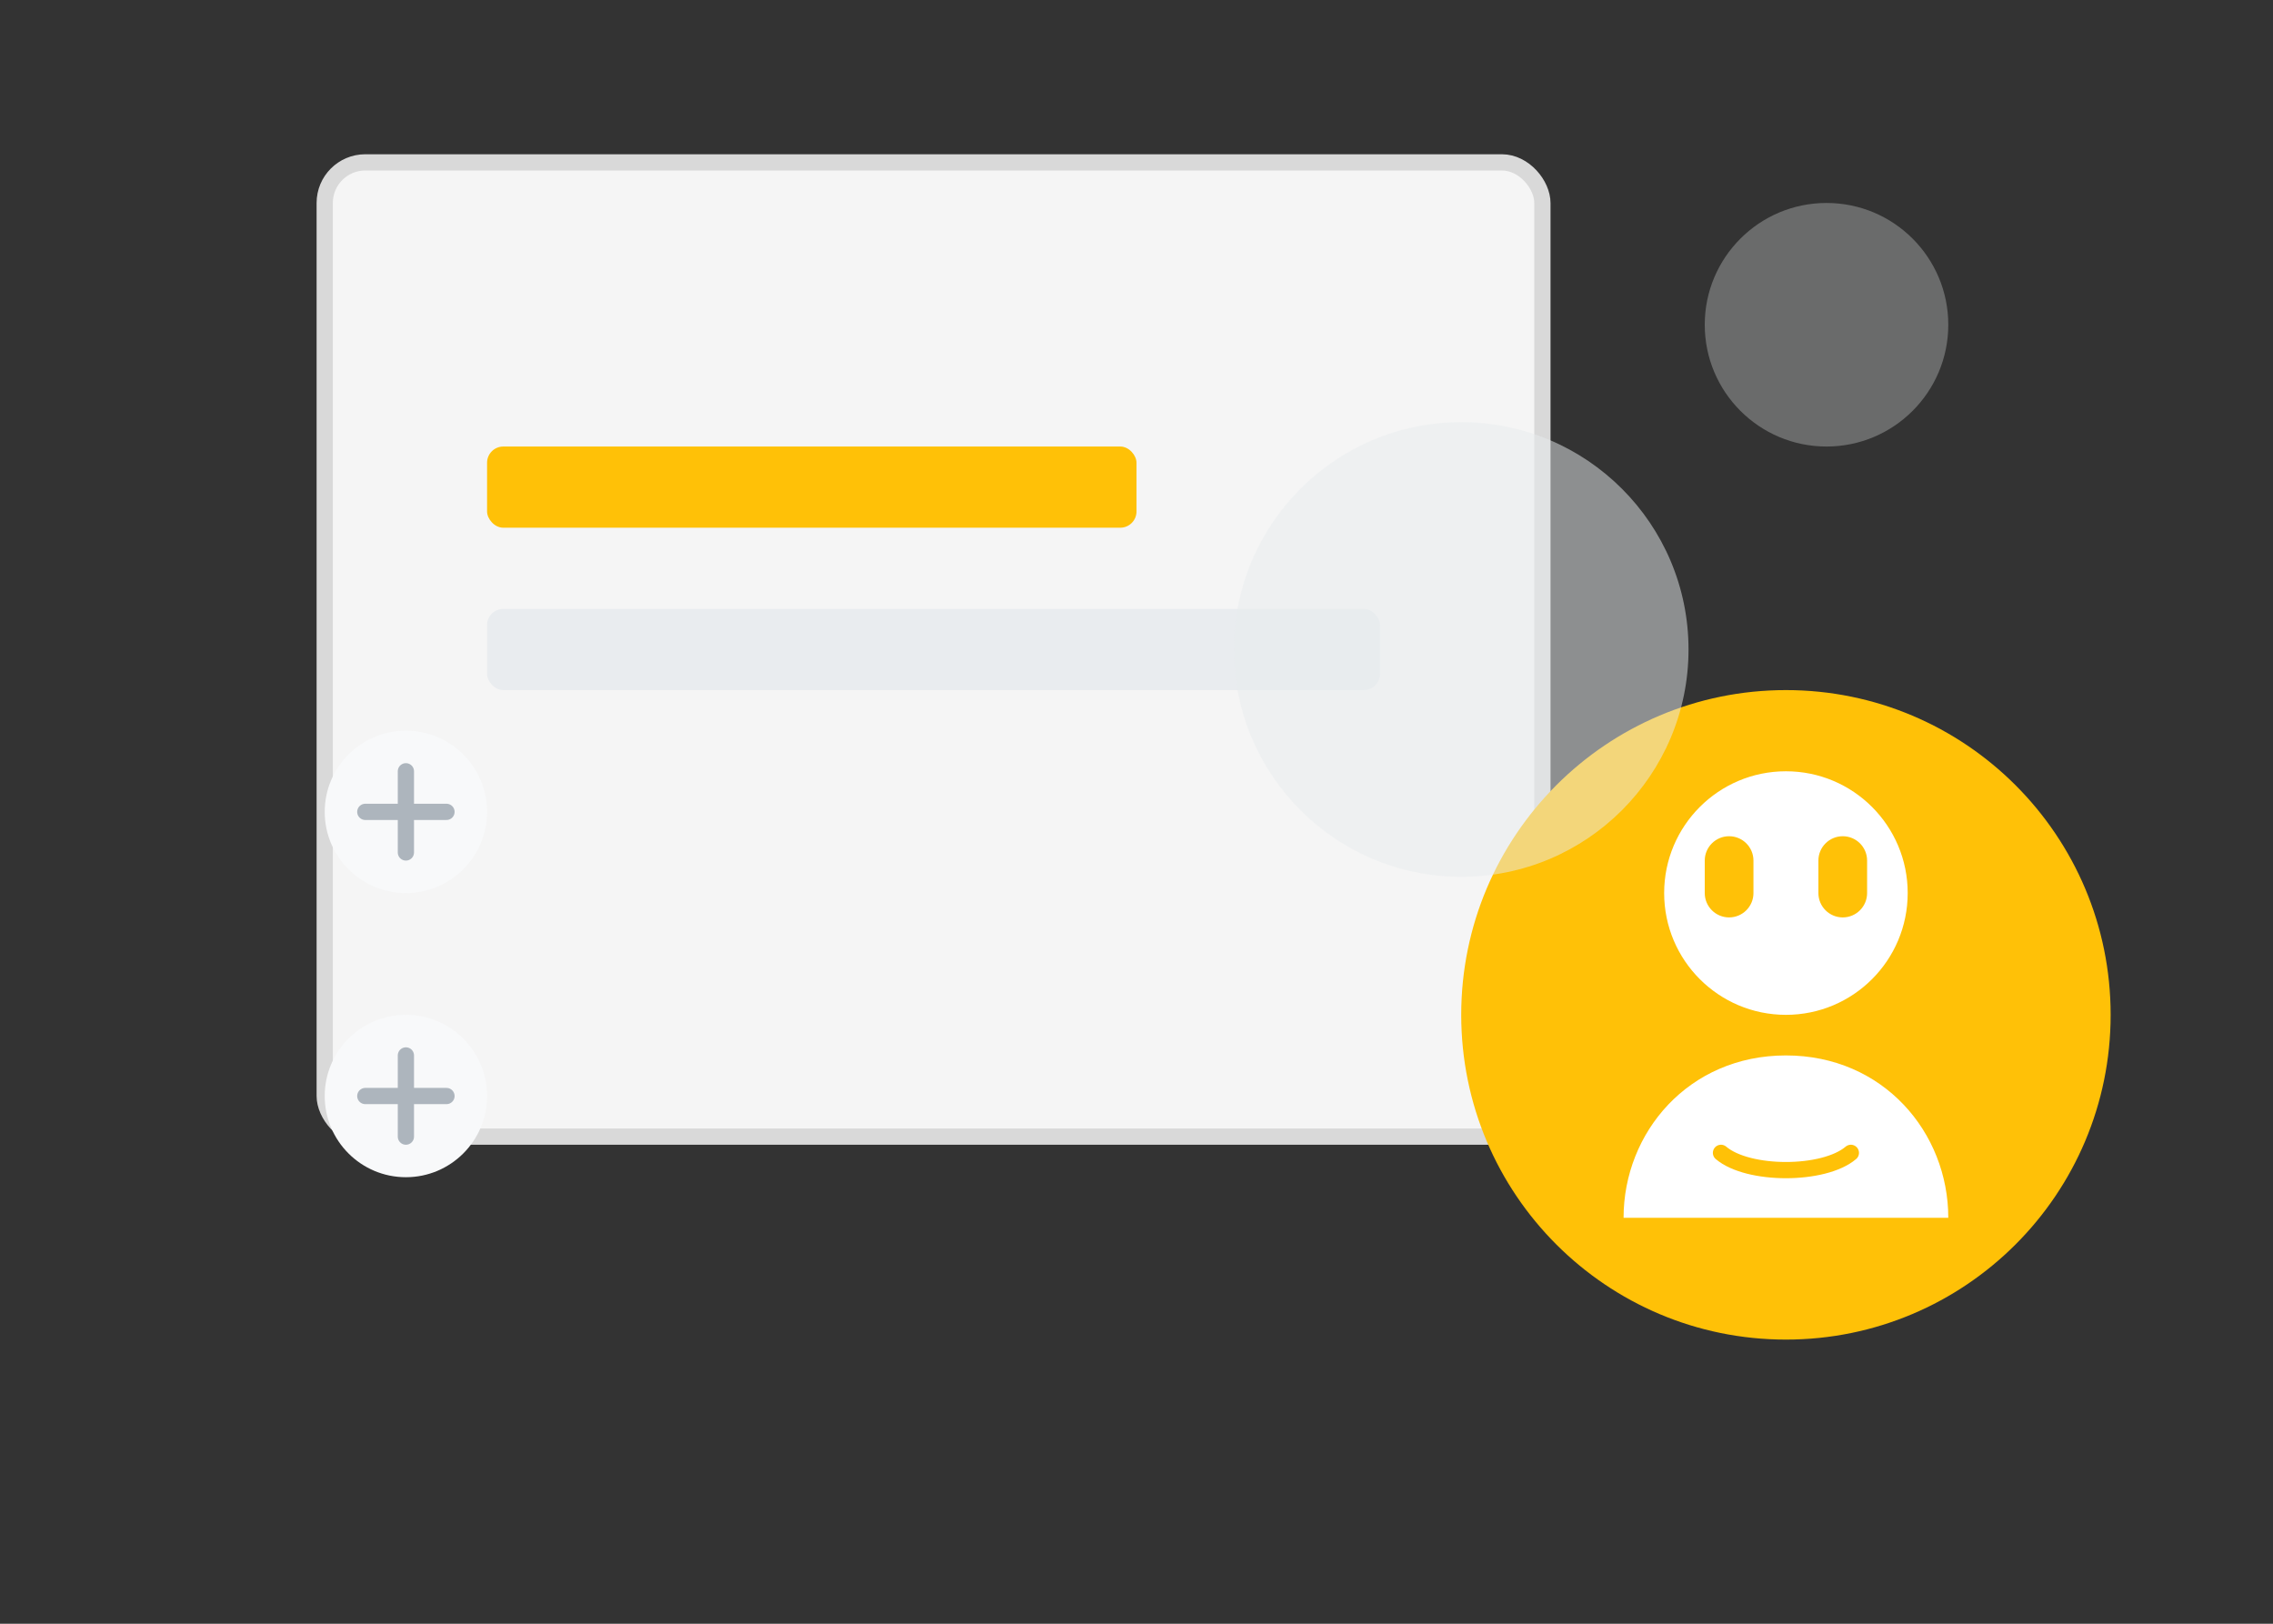 <svg width="280" height="200" viewBox="0 0 280 200" fill="none" xmlns="http://www.w3.org/2000/svg">
  <rect x="0" y="0" width="280" height="200" fill="#333333" stroke="none"/>
  <rect x="40" y="20" width="150" height="120" rx="5" fill="#F5F5F5" stroke="#D9D9D9" stroke-width="2" />
  <rect x="60" y="55" width="80" height="10" rx="2" fill="#FFC107" />
  <rect x="60" y="75" width="110" height="10" rx="2" fill="#E9ECEF" />

  <circle cx="50" cy="100" r="10" fill="#F8F9FA" />
  <path d="M50 95V105M45 100H55" stroke="#ADB5BD" stroke-width="2" stroke-linecap="round" />

  <circle cx="50" cy="135" r="10" fill="#F8F9FA" />
  <path d="M50 130V140M45 135H55" stroke="#ADB5BD" stroke-width="2" stroke-linecap="round" />

  <g transform="translate(180, 85)">
    <circle cx="40" cy="40" r="40" fill="#FFC107" />
    <circle cx="40" cy="25" r="15" fill="#FFFFFF" />
    <path d="M20 65C20 54.5 28 45 40 45C52 45 60 54.5 60 65" fill="#FFFFFF" />
    <path d="M30 21C30 19.343 31.343 18 33 18V18C34.657 18 36 19.343 36 21V25C36 26.657 34.657 28 33 28V28C31.343 28 30 26.657 30 25V21Z" fill="#FFC107" />
    <path d="M44 21C44 19.343 45.343 18 47 18V18C48.657 18 50 19.343 50 21V25C50 26.657 48.657 28 47 28V28C45.343 28 44 26.657 44 25V21Z" fill="#FFC107" />
    <path d="M32 57C35.333 59.833 44.667 59.833 48 57" stroke="#FFC107" stroke-width="2" stroke-linecap="round" />
  </g>

  <circle cx="180" cy="80" r="28" fill="#E9ECEF" opacity="0.5" />
  <circle cx="225" cy="40" r="15" fill="#E9ECEF" opacity="0.3" />
</svg>